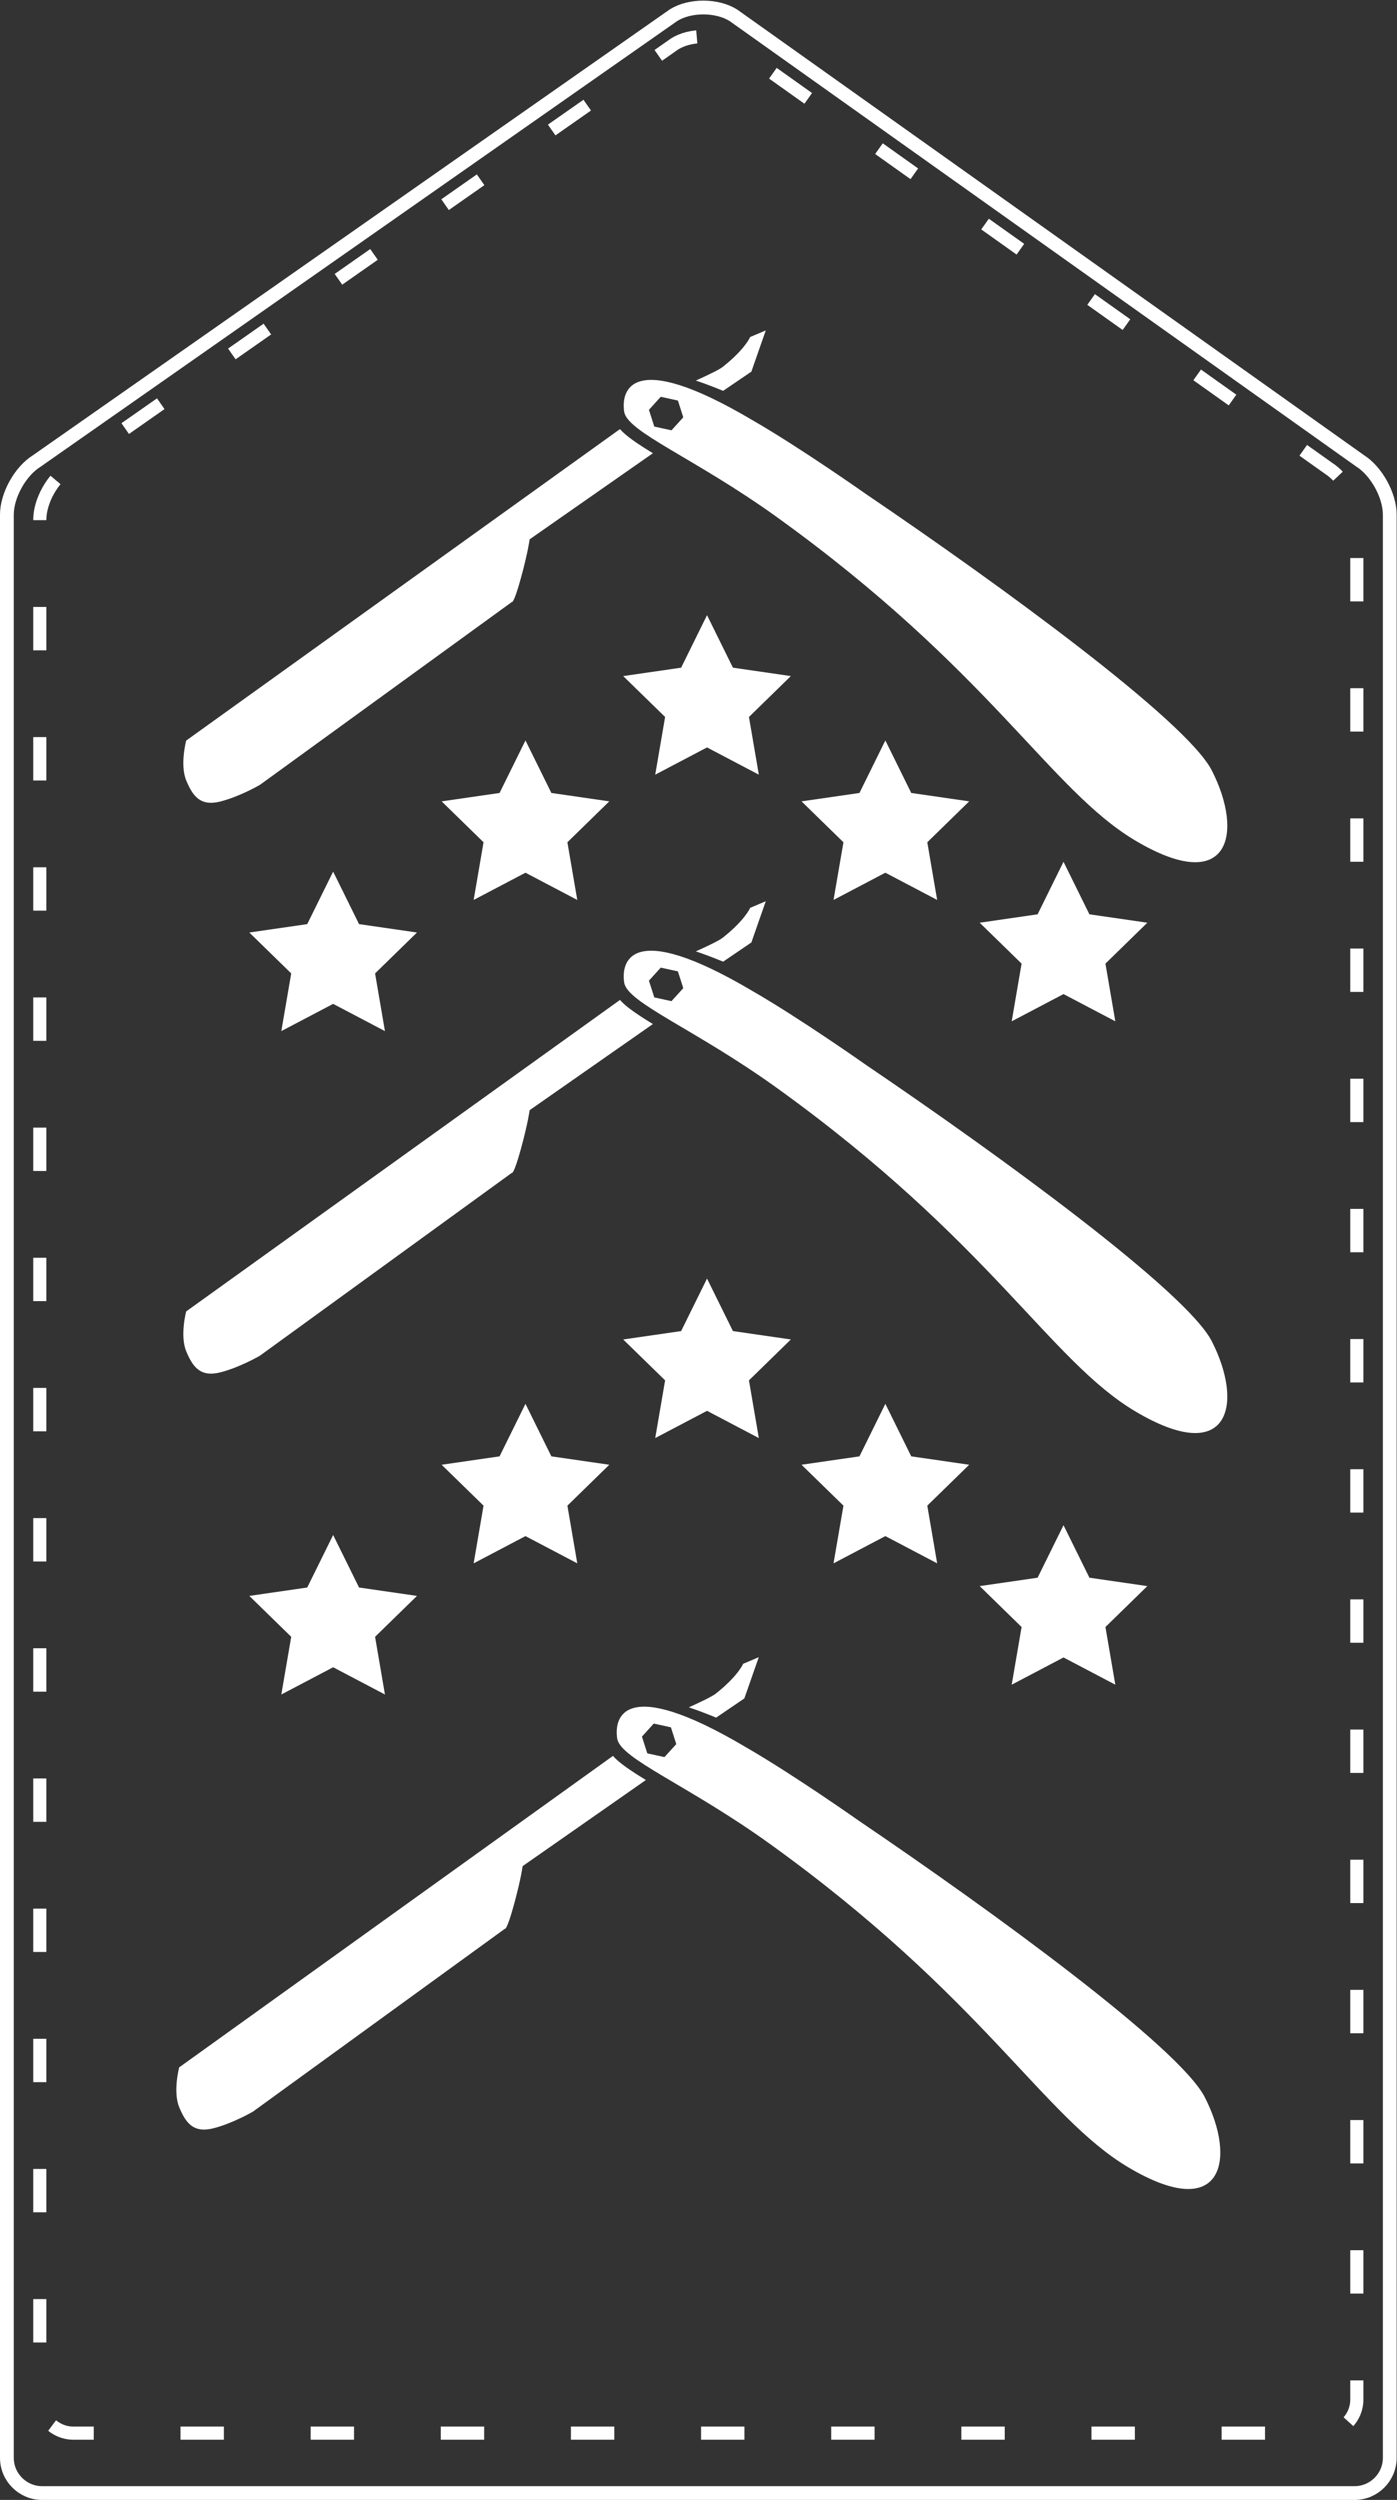 <?xml version="1.0" encoding="UTF-8" standalone="no"?>
<svg
   xmlns:dc="http://purl.org/dc/elements/1.1/"
   xmlns:cc="http://creativecommons.org/ns#"
   xmlns:rdf="http://www.w3.org/1999/02/22-rdf-syntax-ns#"
   xmlns:svg="http://www.w3.org/2000/svg"
   xmlns="http://www.w3.org/2000/svg"
   viewBox="0 0 125.748 224.983"
   height="224.983"
   width="125.748"
   xml:space="preserve"
   id="svg2"
   version="1.1"><rect x="0" y="0" width="125.748" height="224.983" fill="#333333" stroke="none"/><defs
     id="defs6"><clipPath
       id="clipPath18"
       clipPathUnits="userSpaceOnUse"><path
         id="path16"
         d="M 0,168.737 H 94.311 V 0 H 0 Z" /></clipPath></defs><g
     transform="matrix(1.333,0,0,-1.333,0,224.983)"
     id="g10"><g
       id="g12"><g
         clip-path="url(#clipPath18)"
         id="g14"><g
           transform="translate(48.83,103.854)"
           id="g20"><path
             id="path22"
             style="fill:#ffffff;fill-opacity:1;fill-rule:nonzero;stroke:none"
             d="M 0,0 1.907,1.296 2.88,4.08 1.826,3.634 c 0,0 -0.332,-0.816 -1.857,-2.021 C -0.266,1.428 -1.071,1.04 -1.844,0.694 -1.285,0.507 -0.674,0.279 0,0" /></g><g
           transform="translate(41.864,101.27)"
           id="g24"><path
             id="path26"
             style="fill:#ffffff;fill-opacity:1;fill-rule:nonzero;stroke:none"
             d="m 0,0 -29.292,-21.028 c 0,0 -0.436,-1.651 0.009,-2.705 0.443,-1.057 0.957,-1.745 2.285,-1.413 1.329,0.335 2.688,1.13 2.688,1.13 l 17.006,12.341 c 0,0 0.123,-0.176 0.613,1.612 0.49,1.788 0.591,2.621 0.591,2.621 l 8.324,5.815 C 1.177,-0.989 0.404,-0.465 0,0" /></g><g
           transform="translate(44.181,101.441)"
           id="g28"><path
             id="path30"
             style="fill:#ffffff;fill-opacity:1;fill-rule:nonzero;stroke:none"
             d="M 0,0 -0.361,1.131 0.437,2.011 1.597,1.757 1.959,0.624 1.161,-0.253 Z M 6.641,0.425 C -1.762,5.401 -2.232,2.294 -2.031,0.999 -1.818,-0.376 2.758,-2.138 8.3,-6.127 22.669,-16.472 26.717,-24.514 32.469,-27.94 c 6.402,-3.811 7.344,0.503 5.175,4.73 -1.723,3.36 -14.279,12.504 -23.35,18.655 0,0 -4.445,3.134 -7.653,4.98" /></g><g
           transform="translate(48.83,142.392)"
           id="g32"><path
             id="path34"
             style="fill:#ffffff;fill-opacity:1;fill-rule:nonzero;stroke:none"
             d="M 0,0 1.907,1.297 2.88,4.08 1.826,3.635 c 0,0 -0.332,-0.817 -1.857,-2.022 C -0.266,1.428 -1.071,1.041 -1.844,0.694 -1.285,0.507 -0.674,0.279 0,0" /></g><g
           transform="translate(41.864,139.809)"
           id="g36"><path
             id="path38"
             style="fill:#ffffff;fill-opacity:1;fill-rule:nonzero;stroke:none"
             d="m 0,0 -29.292,-21.029 c 0,0 -0.436,-1.65 0.009,-2.704 0.443,-1.057 0.957,-1.745 2.285,-1.413 1.329,0.335 2.688,1.13 2.688,1.13 l 17.006,12.341 c 0,0 0.123,-0.176 0.613,1.612 0.49,1.788 0.591,2.621 0.591,2.621 l 8.324,5.814 C 1.177,-0.99 0.404,-0.465 0,0" /></g><g
           transform="translate(44.181,139.98)"
           id="g40"><path
             id="path42"
             style="fill:#ffffff;fill-opacity:1;fill-rule:nonzero;stroke:none"
             d="M 0,0 -0.361,1.131 0.437,2.011 1.597,1.757 1.959,0.624 1.161,-0.253 Z m 6.641,0.425 c -8.403,4.976 -8.873,1.869 -8.672,0.574 0.213,-1.375 4.789,-3.137 10.331,-7.126 14.369,-10.345 18.417,-18.387 24.169,-21.814 6.402,-3.811 7.344,0.504 5.175,4.731 -1.723,3.36 -14.279,12.504 -23.35,18.655 0,0 -4.445,3.134 -7.653,4.98" /></g><g
           transform="translate(2.688,133.702)"
           id="g44"><path
             id="path46"
             style="fill:none;stroke:#ffffff;stroke-width:0.886;stroke-linecap:butt;stroke-linejoin:miter;stroke-miterlimit:10;stroke-dasharray:2.929, 5.859;stroke-dashoffset:0;stroke-opacity:1"
             d="m 0,0 c 0,1.245 0.866,2.798 1.925,3.452 l 40.957,28.669 c 1.058,0.654 2.787,0.649 3.841,-0.013 L 87.018,3.465 C 88.072,2.804 88.934,1.245 88.934,0 v -126.929 c 0,-1.245 -1.018,-2.263 -2.262,-2.263 H 2.262 c -1.244,0 -2.262,1.018 -2.262,2.263 z" /></g><g
           transform="translate(48.357,52.817)"
           id="g48"><path
             id="path50"
             style="fill:#ffffff;fill-opacity:1;fill-rule:nonzero;stroke:none"
             d="M 0,0 1.907,1.297 2.88,4.08 1.826,3.635 c 0,0 -0.332,-0.817 -1.857,-2.022 C -0.266,1.428 -1.071,1.041 -1.844,0.694 -1.285,0.507 -0.674,0.279 0,0" /></g><g
           transform="translate(41.391,50.233)"
           id="g52"><path
             id="path54"
             style="fill:#ffffff;fill-opacity:1;fill-rule:nonzero;stroke:none"
             d="m 0,0 -29.292,-21.029 c 0,0 -0.436,-1.65 0.009,-2.705 0.443,-1.056 0.957,-1.744 2.285,-1.412 1.329,0.335 2.688,1.13 2.688,1.13 l 17.006,12.341 c 0,0 0.123,-0.176 0.613,1.612 0.49,1.788 0.591,2.621 0.591,2.621 l 8.324,5.814 C 1.177,-0.99 0.404,-0.465 0,0" /></g><g
           transform="translate(43.709,50.404)"
           id="g56"><path
             id="path58"
             style="fill:#ffffff;fill-opacity:1;fill-rule:nonzero;stroke:none"
             d="M 0,0 -0.361,1.131 0.437,2.011 1.596,1.758 1.958,0.625 1.16,-0.252 Z m 6.641,0.425 c -8.403,4.976 -8.874,1.87 -8.672,0.574 0.212,-1.375 4.789,-3.137 10.33,-7.125 14.37,-10.346 18.418,-18.388 24.17,-21.814 6.401,-3.811 7.344,0.503 5.175,4.73 -1.724,3.36 -14.279,12.505 -23.35,18.655 0,0 -4.445,3.134 -7.653,4.98" /></g><g
           transform="translate(47.743,82.459)"
           id="g60"><path
             id="path62"
             style="fill:#ffffff;fill-opacity:1;fill-rule:nonzero;stroke:none"
             d="M 0,0 1.749,-3.545 5.66,-4.112 2.831,-6.873 3.498,-10.768 0,-8.929 l -3.498,-1.839 0.668,3.895 -2.83,2.761 3.912,0.567 z" /></g><g
           transform="translate(35.483,74.001)"
           id="g64"><path
             id="path66"
             style="fill:#ffffff;fill-opacity:1;fill-rule:nonzero;stroke:none"
             d="M 0,0 1.749,-3.545 5.66,-4.112 2.831,-6.873 3.498,-10.768 0,-8.929 l -3.499,-1.839 0.668,3.895 -2.829,2.761 3.911,0.567 z" /></g><g
           transform="translate(22.496,65.146)"
           id="g68"><path
             id="path70"
             style="fill:#ffffff;fill-opacity:1;fill-rule:nonzero;stroke:none"
             d="M 0,0 1.749,-3.545 5.66,-4.112 2.831,-6.873 3.498,-10.768 0,-8.929 l -3.499,-1.839 0.668,3.895 -2.829,2.761 3.911,0.567 z" /></g><g
           transform="translate(59.785,74.001)"
           id="g72"><path
             id="path74"
             style="fill:#ffffff;fill-opacity:1;fill-rule:nonzero;stroke:none"
             d="M 0,0 1.748,-3.545 5.66,-4.112 2.831,-6.873 3.498,-10.768 0,-8.929 l -3.499,-1.839 0.669,3.895 -2.83,2.761 3.911,0.567 z" /></g><g
           transform="translate(71.815,65.808)"
           id="g76"><path
             id="path78"
             style="fill:#ffffff;fill-opacity:1;fill-rule:nonzero;stroke:none"
             d="M 0,0 1.749,-3.545 5.66,-4.112 2.831,-6.874 3.498,-10.768 0,-8.929 l -3.498,-1.839 0.668,3.894 -2.83,2.762 3.911,0.567 z" /></g><g
           transform="translate(47.743,127.247)"
           id="g80"><path
             id="path82"
             style="fill:#ffffff;fill-opacity:1;fill-rule:nonzero;stroke:none"
             d="M 0,0 1.749,-3.545 5.66,-4.112 2.831,-6.873 3.498,-10.768 0,-8.929 l -3.498,-1.839 0.668,3.895 -2.83,2.761 3.912,0.567 z" /></g><g
           transform="translate(35.483,118.789)"
           id="g84"><path
             id="path86"
             style="fill:#ffffff;fill-opacity:1;fill-rule:nonzero;stroke:none"
             d="M 0,0 1.749,-3.545 5.66,-4.112 2.831,-6.874 3.498,-10.768 0,-8.929 l -3.499,-1.839 0.668,3.894 -2.829,2.762 3.911,0.567 z" /></g><g
           transform="translate(22.496,109.934)"
           id="g88"><path
             id="path90"
             style="fill:#ffffff;fill-opacity:1;fill-rule:nonzero;stroke:none"
             d="M 0,0 1.749,-3.545 5.66,-4.112 2.831,-6.873 3.498,-10.768 0,-8.929 l -3.499,-1.839 0.668,3.895 -2.829,2.761 3.911,0.567 z" /></g><g
           transform="translate(59.785,118.789)"
           id="g92"><path
             id="path94"
             style="fill:#ffffff;fill-opacity:1;fill-rule:nonzero;stroke:none"
             d="M 0,0 1.748,-3.545 5.66,-4.112 2.831,-6.874 3.498,-10.768 0,-8.929 l -3.499,-1.839 0.669,3.894 -2.83,2.762 3.911,0.567 z" /></g><g
           transform="translate(71.815,110.596)"
           id="g96"><path
             id="path98"
             style="fill:#ffffff;fill-opacity:1;fill-rule:nonzero;stroke:none"
             d="M 0,0 1.749,-3.545 5.66,-4.112 2.831,-6.874 3.498,-10.768 0,-8.93 l -3.498,-1.838 0.668,3.894 -2.83,2.762 3.911,0.567 z" /></g><g
           transform="translate(0.465,134.034)"
           id="g100"><path
             id="path102"
             style="fill:none;stroke:#ffffff;stroke-width:0.93;stroke-linecap:butt;stroke-linejoin:miter;stroke-miterlimit:10;stroke-dasharray:none;stroke-opacity:1"
             d="m 0,0 c 0,1.307 0.909,2.938 2.021,3.625 l 43.005,30.102 c 1.111,0.687 2.927,0.681 4.033,-0.014 L 91.369,3.638 C 92.476,2.944 93.381,1.307 93.381,0 v -131.193 c 0,-1.307 -1.069,-2.376 -2.375,-2.376 H 2.376 c -1.307,0 -2.376,1.069 -2.376,2.376 z" /></g></g></g></g></svg>